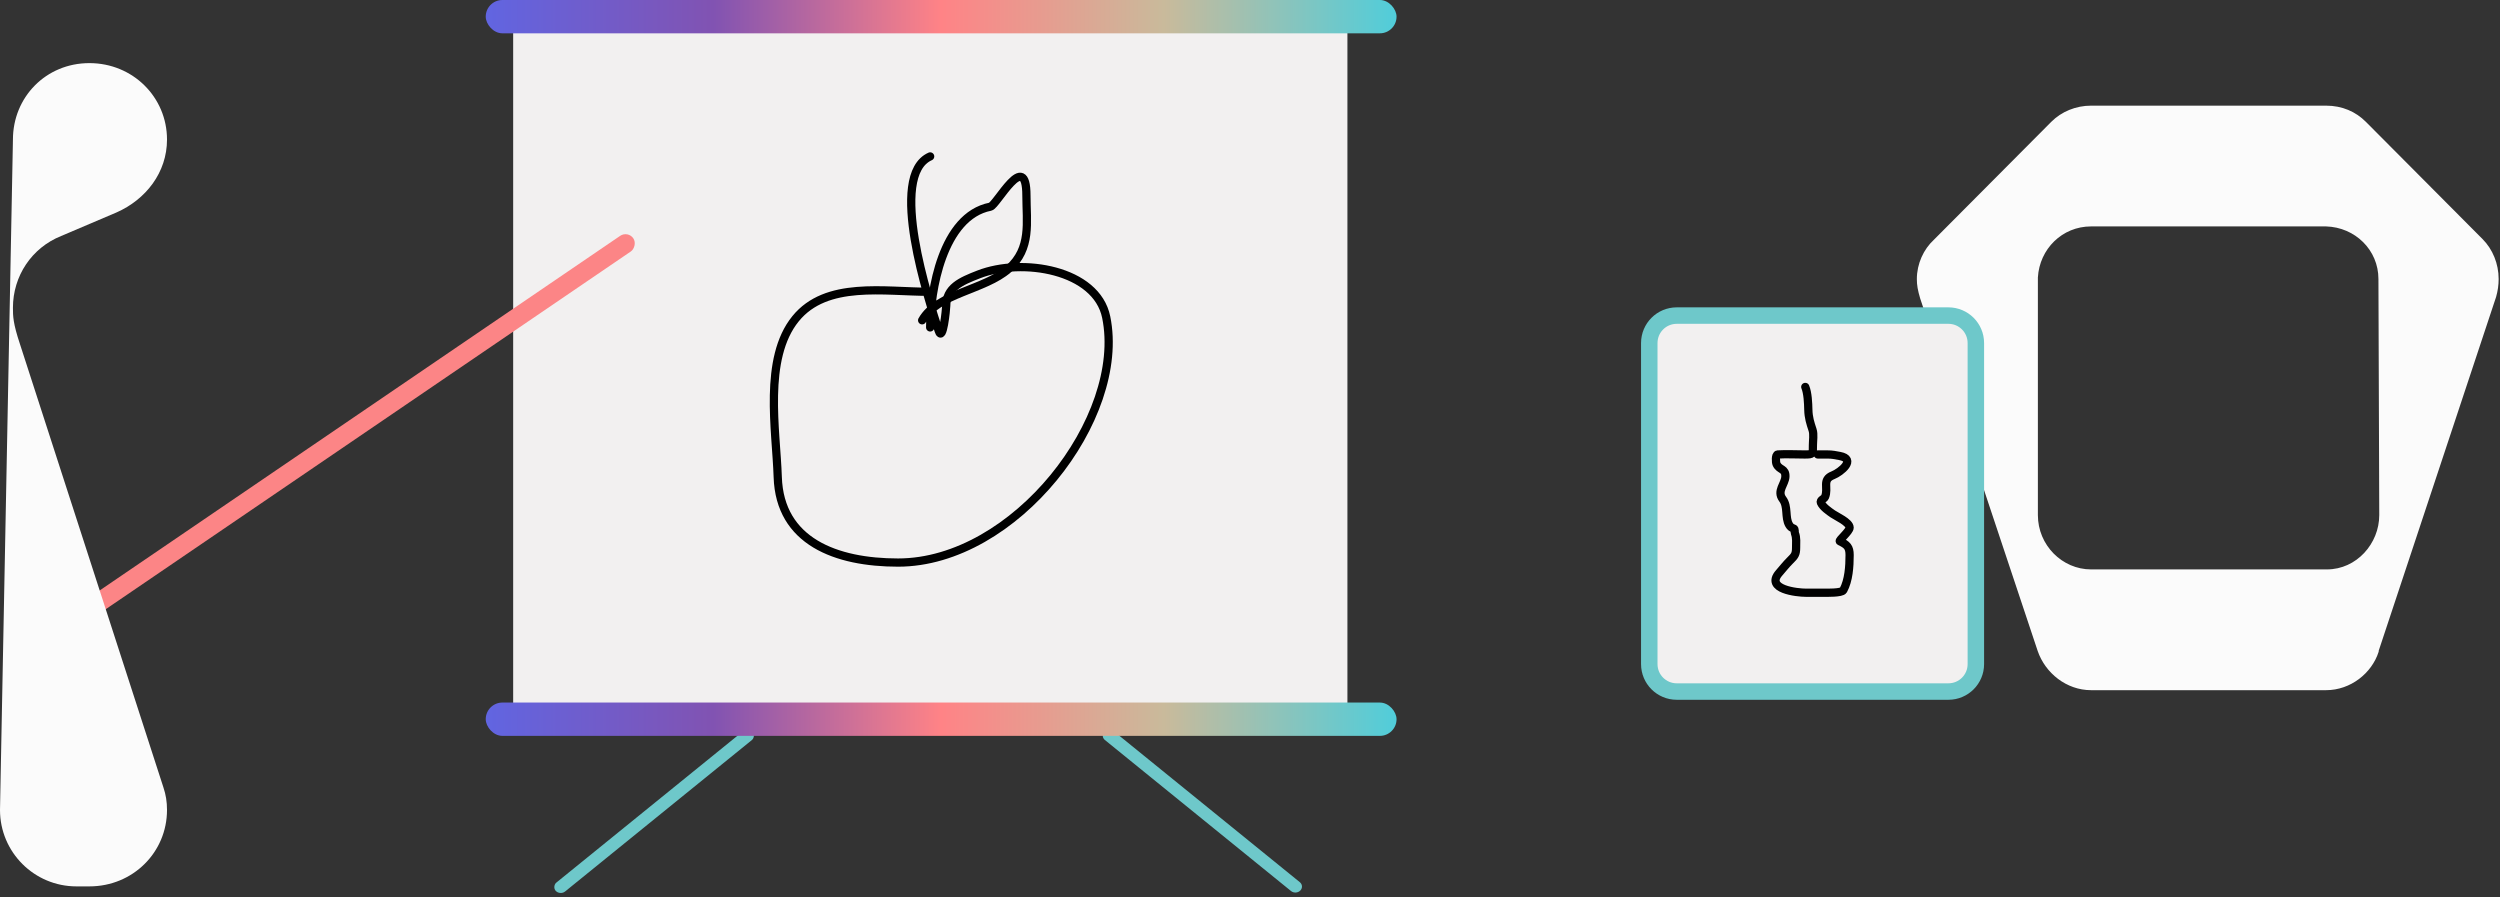 <svg width="911" height="327" viewBox="0 0 911 327" fill="none" xmlns="http://www.w3.org/2000/svg">
<rect x="0" y="0" width="911" height="327" fill="#333333" stroke="none"/>
<path d="M762 207.994H847.909C859.061 207.994 867.503 198.303 867.503 187.703L867.202 101.692C867.202 90.789 858.459 82.309 847.608 82.005H762C751.148 82.005 742.708 90.486 742.105 101.086V187.703C742.105 198.908 751.148 207.994 762 207.994ZM743.01 237.068L700.206 108.657C699.302 105.629 699 103.811 699 101.692C699 96.24 701.412 91.091 705.028 87.76L747.833 44.754C751.45 41.12 756.575 39 762 39H847.608C853.336 39 858.158 41.12 861.775 44.754L904.277 87.457C907.894 91.091 910.005 96.24 910.005 101.692C910.005 103.811 909.703 105.931 909.101 108.052L866.296 237.068V237.372C863.886 244.943 856.35 251 847.608 251H762C753.258 251 745.723 244.943 743.01 237.068Z" fill="#FBFBFB" stroke="#FBFBFB"/>
<path d="M402.623 269.659C401.648 268.868 401.575 267.504 402.459 266.613V266.613C403.344 265.722 404.852 265.641 405.827 266.432L473.661 321.473C474.636 322.264 474.71 323.627 473.825 324.518V324.518C472.94 325.409 471.433 325.49 470.458 324.699L402.623 269.659Z" fill="#6EC8CA"/>
<rect width="4.547" height="92.164" rx="2.274" transform="matrix(0.705 0.71 -0.777 0.63 272.558 265)" fill="#6EC8CA"/>
<rect x="187" y="12" width="304" height="247" fill="#F2F0F0"/>
<rect x="177" y="256.012" width="331.904" height="12.14" rx="6.07" fill="url(#paint0_linear_1158_2608)"/>
<rect x="177" width="331.904" height="12.14" rx="6.07" fill="url(#paint1_linear_1158_2608)"/>
<path d="M338.95 106.333C322.076 106.333 301.129 102.32 289.904 116.142C278.091 130.688 282.868 156.809 283.408 173.842C284.153 197.34 304.671 205 327.257 205C369.762 205 410.619 152.292 403.1 115.565C399.546 98.2 372.536 93.814 356.652 99.986C350.106 102.53 344.797 104.81 344.797 111.526C344.797 112.442 343.586 125.288 342.036 120.47C338.589 109.754 323.358 63.925 338.95 57" stroke="black" stroke-width="3" stroke-linecap="round"/>
<path d="M338.951 119.316C338.951 106.274 343.377 78.774 360.875 75.32C363.188 74.863 374.03 53.947 374.03 71.281C374.03 81.027 375.942 90.499 367.534 97.967C358.832 105.696 341.575 106.865 336.027 116.719" stroke="black" stroke-width="3" stroke-linecap="round"/>
<rect x="228.839" y="84" width="6.893" height="245.442" rx="3.447" transform="rotate(55.733 228.839 84)" fill="#FC8586"/>
<path d="M0 295.144L4.714 50.857C4.714 35.428 16.714 23 32.572 23C48.428 23 60.857 35.428 60.857 50.857C60.857 62.857 53.143 72.714 42.428 77.428L22.285 86C11.572 90.285 4.714 100.572 4.714 112.143C4.714 115.143 4.714 117.714 7.286 125.429L59.571 287.001C60.428 289.571 60.857 292.143 60.857 295.144C60.857 310.571 48.428 323 32.572 323H27.857C12.472 323 0 310.528 0 295.144Z" fill="#FBFBFB"/>
<path d="M601 125C601 119.477 605.477 115 611 115H710C715.523 115 720 119.477 720 125V242C720 247.523 715.523 252 710 252H611C605.477 252 601 247.523 601 242V125Z" fill="#F2F0F0" stroke="#6EC8CA" stroke-width="6"/>
<path d="M657.841 141C658.752 143.154 658.904 146.967 658.956 149.333C659.018 152.145 659.649 154.091 660.504 156.689C661.02 158.257 660.627 160.573 660.627 162.222C660.627 165.451 660.788 165.607 657.594 165.607C654.357 165.607 651.043 165.407 647.812 165.607C646.938 165.661 647.065 168.463 647.379 169.123C648.48 171.438 650.706 170.608 650.598 173.679C650.503 176.368 647.369 178.94 649.607 181.882C651.673 184.597 650.365 188.531 651.96 191.256C652.407 192.02 652.892 192.368 653.632 192.591C654.163 192.75 653.888 193.875 654.065 194.316C654.723 195.959 654.498 197.824 654.498 199.589C654.498 202.042 653.964 202.587 652.27 204.276C650.764 205.775 649.738 207.14 648.338 208.735C643.07 214.736 654.829 215.994 658.151 215.994C660.277 215.994 662.402 215.994 664.528 215.994C665.574 215.994 671.137 216.136 671.709 215.082C673.67 211.475 674 206.435 674 202.258C674 199.34 673.051 198.465 670.44 197.245C669.875 196.981 674 193.633 674 192.265C674 190.304 669.165 188.181 667.84 187.253C666.482 186.301 664.275 184.821 663.537 183.184C663.106 182.227 664.734 181.816 665.023 181.133C666.428 177.809 663.763 174.823 667.902 173.191C670.828 172.037 676.559 167.336 670.409 166.161C668.848 165.862 667.634 165.607 665.952 165.607C665.245 165.607 661.077 165.607 662.856 165.607" stroke="black" stroke-width="3" stroke-linecap="round"/>
<defs>
<linearGradient id="paint0_linear_1158_2608" x1="177" y1="262.021" x2="508.904" y2="262.021" gradientUnits="userSpaceOnUse">
<stop stop-color="#6165E1"/>
<stop offset="0.25" stop-color="#8153B2"/>
<stop offset="0.5" stop-color="#FF8386"/>
<stop offset="0.745" stop-color="#C9BA9B"/>
<stop offset="1" stop-color="#50CDDA"/>
</linearGradient>
<linearGradient id="paint1_linear_1158_2608" x1="177" y1="6.009" x2="508.904" y2="6.009" gradientUnits="userSpaceOnUse">
<stop stop-color="#6165E1"/>
<stop offset="0.25" stop-color="#8153B2"/>
<stop offset="0.5" stop-color="#FF8386"/>
<stop offset="0.745" stop-color="#C9BA9B"/>
<stop offset="1" stop-color="#50CDDA"/>
</linearGradient>
</defs>
</svg>
